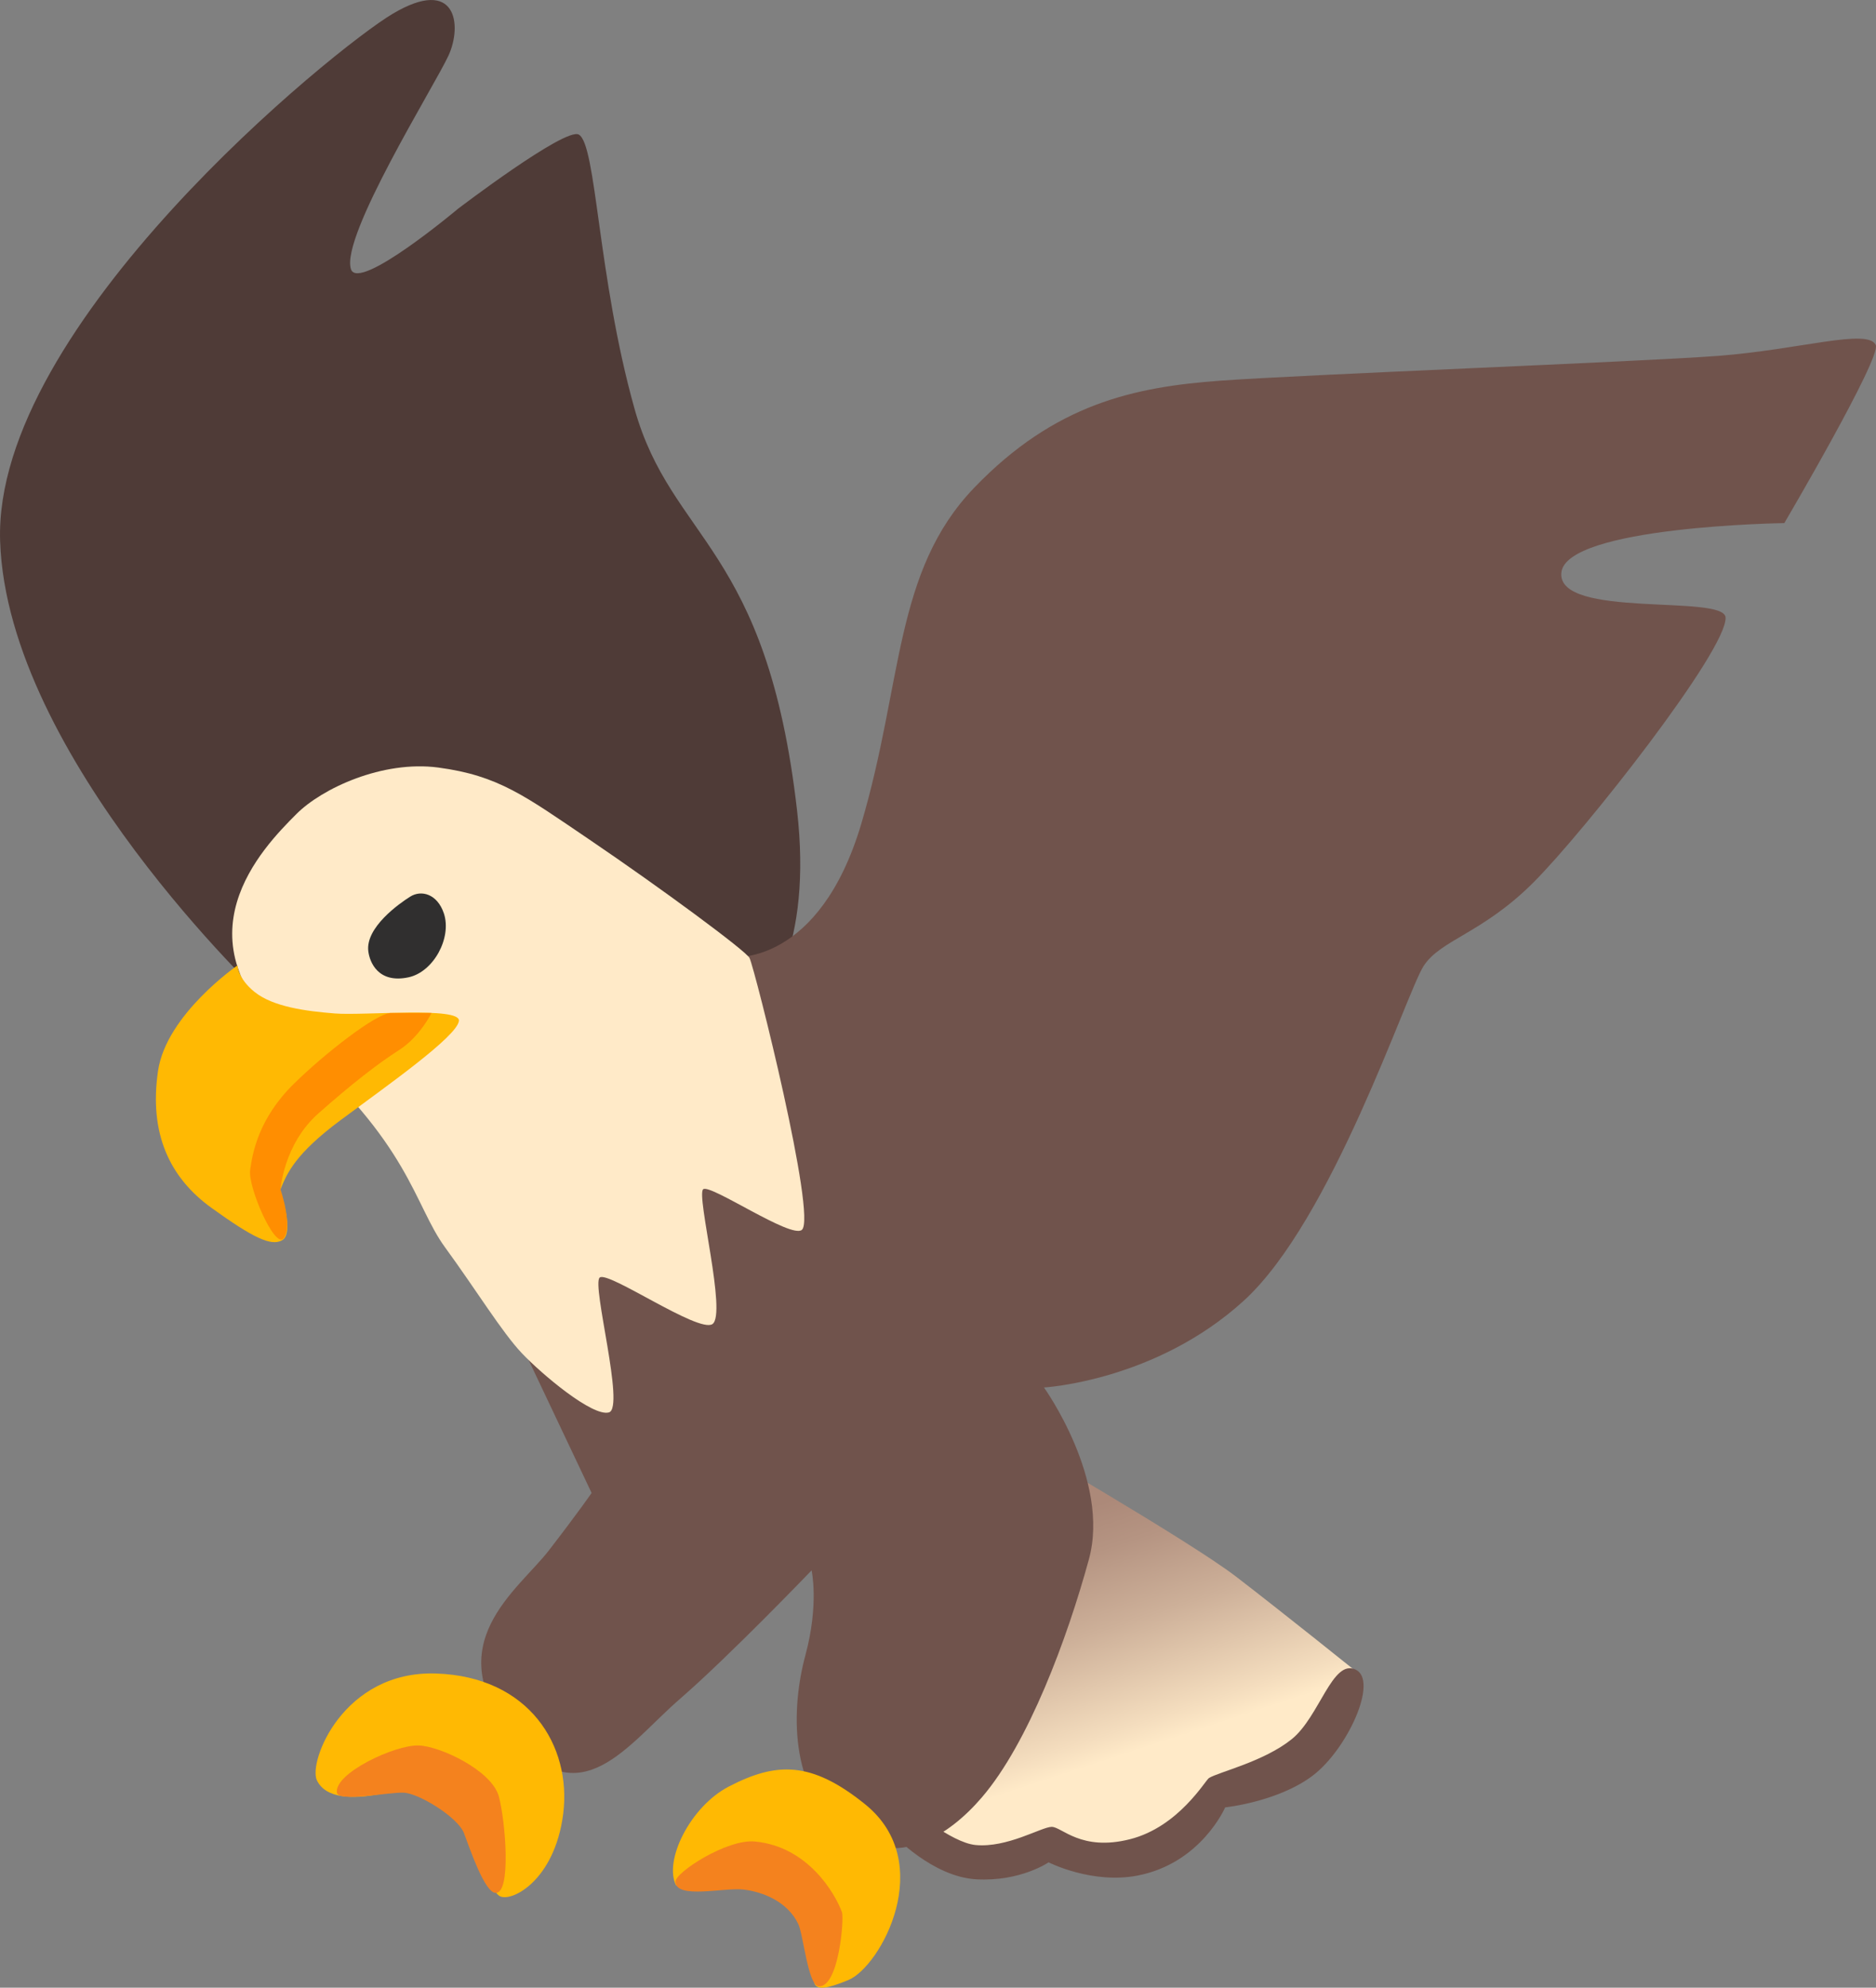 <?xml version="1.0" encoding="UTF-8" standalone="no"?>
<!-- Uploaded to: SVG Repo, www.svgrepo.com, Generator: SVG Repo Mixer Tools -->

<svg
   width="710.447"
   height="752.671"
   viewBox="0 0 113.672 120.427"
   aria-hidden="true"
   role="img"
   class="iconify iconify--noto"
   preserveAspectRatio="xMidYMid"
   version="1.1"
   id="svg15"
   sodipodi:docname="eagle-svgrepo-com.svg"
   xmlns:inkscape="http://www.inkscape.org/namespaces/inkscape"
   xmlns:sodipodi="http://sodipodi.sourceforge.net/DTD/sodipodi-0.dtd"
   xmlns="http://www.w3.org/2000/svg"
   xmlns:svg="http://www.w3.org/2000/svg">
  <rect x="0" y="0" width="113.672" height="120.427" fill="#808080" stroke="none"/>
  <defs
     id="defs15" />
  <sodipodi:namedview
     id="namedview15"
     pagecolor="#ffffff"
     bordercolor="#000000"
     borderopacity="0.25"
     inkscape:showpageshadow="2"
     inkscape:pageopacity="0.0"
     inkscape:pagecheckerboard="0"
     inkscape:deskcolor="#d1d1d1" />
  <path
     d="m 38.297,65.863 c 0,0 11.83,-0.7 10,-16.75 -1.83,-16.05 -7.6,-16.33 -9.85,-24.35 -2.25,-8.02 -2.3,-16.03 -3.38,-16.61 -0.83,-0.45 -7.32,4.5 -7.32,4.5 0,0 -6.01,5.05 -6.48,3.66 -0.66,-1.97 5.07,-11.12 5.91,-12.95 0.84,-1.83 0.49,-4.83 -3.38,-2.53 -3.47,2.05 -24.22,18.86 -23.79,31.95 0.43,13.09 16.05,27.73 16.05,27.73 l 9.43,-9.43 z"
     fill="#4f3b37"
     id="path1" />
  <linearGradient
     id="IconifyId17ecdb2904d178eab7826"
     gradientUnits="userSpaceOnUse"
     x1="68.597"
     y1="90.462"
     x2="76.878"
     y2="115.641"
     gradientTransform="translate(-6.693,-3.617)">
    <stop
       offset=".207"
       stop-color="#ac8979"
       id="stop1" />
    <stop
       offset=".309"
       stop-color="#b59482"
       id="stop2" />
    <stop
       offset=".485"
       stop-color="#cdb099"
       id="stop3" />
    <stop
       offset=".714"
       stop-color="#f4ddbe"
       id="stop4" />
    <stop
       offset=".771"
       stop-color="#ffeac8"
       id="stop5" />
  </linearGradient>
  <path
     d="m 61.197,87.073 c 0,0 10.89,6.29 13.7,8.45 2.81,2.16 7.13,5.63 7.13,5.63 0,0 -1.97,4.97 -3.94,6.19 -1.97,1.22 -4.5,1.6 -4.5,1.6 0,0 -3.38,3.57 -5.73,3.75 -2.35,0.18 -4.32,-1.03 -4.32,-1.03 0,0 -3.1,1.13 -4.41,1.03 -1.31,-0.09 -5.16,-3.1 -5.16,-3.1 z"
     fill="url(#IconifyId17ecdb2904d178eab7826)"
     id="path5"
     style="fill:url(#IconifyId17ecdb2904d178eab7826)" />
  <path
     d="m 44.487,57.983 c 0,0 5.16,0.47 7.7,-8.07 2.53,-8.54 1.97,-15.3 6.85,-20.37 4.88,-5.07 9.67,-6.1 14.92,-6.48 5.26,-0.38 25.15,-1.13 30.13,-1.5 4.97,-0.38 9.1,-1.69 9.57,-0.66 0.35,0.77 -5.54,10.79 -5.54,10.79 0,0 -13.23,0.19 -13.51,3 -0.28,2.82 9.88,1.29 9.95,2.72 0.1,1.97 -8.54,12.95 -11.64,16.05 -3.1,3.1 -5.63,3.47 -6.66,5.07 -1.03,1.6 -5.54,15.39 -10.89,20.27 -5.35,4.88 -12.11,5.26 -12.11,5.26 0,0 4.04,5.63 2.72,10.42 -1.31,4.79 -3.66,11.12 -6.48,14.41 -1.99,2.33 -5.12,4.36 -8.26,2.11 -3.5,-2.51 -3.28,-7.6 -2.44,-10.7 0.84,-3.1 0.38,-5.16 0.38,-5.16 0,0 -5,5.21 -7.98,7.79 -3.14,2.72 -6.05,7.23 -10.14,2.25 -4.58,-5.57 0.33,-8.82 2.21,-11.26 1.88,-2.44 2.58,-3.47 2.58,-3.47 l -6.76,-14.27 z"
     fill="#70534c"
     id="path6" />
  <path
     d="m 17.957,49.323 c -2.05,2.05 -7.46,7.58 -0.28,13.77 7.18,6.19 7.39,9.88 9.29,12.48 1.91,2.62 3.45,5.14 4.65,6.41 1.2,1.27 4.29,3.87 5.28,3.59 0.99,-0.28 -1.06,-7.74 -0.56,-8.17 0.5,-0.43 5.98,3.38 6.83,2.82 0.89,-0.6 -0.99,-7.81 -0.56,-8.17 0.42,-0.35 5.33,3.02 5.98,2.46 0.92,-0.77 -2.82,-15.7 -3.17,-16.47 -0.19,-0.41 -5.33,-4.21 -9.71,-7.18 -3.9,-2.64 -5.49,-3.87 -9.15,-4.36 -3.38,-0.45 -7.06,1.27 -8.6,2.82 z"
     fill="#ffeac8"
     id="path7" />
  <path
     d="m 16.967,72.133 c 0.42,-1.06 0.92,-2.22 3.66,-4.26 2.75,-2.04 7.07,-5.07 7.18,-6.02 0.11,-0.88 -5.75,-0.31 -7.51,-0.45 -1.76,-0.14 -3.75,-0.4 -4.88,-1.31 -1.01,-0.82 -1.03,-1.6 -1.03,-1.6 0,0 -4.3,2.96 -4.81,6.38 -0.56,3.8 0.7,6.48 3.24,8.31 2.54,1.83 3.6,2.32 4.26,1.97 0.81,-0.42 -0.11,-3.02 -0.11,-3.02 z"
     fill="#ffb903"
     id="path8" />
  <path
     d="m 15.157,70.893 c 0.14,-1.02 0.5,-3.12 2.65,-5.23 1.83,-1.8 5,-4.29 5.88,-4.29 h 2.46 c 0,0 -0.7,1.44 -1.97,2.25 -1.27,0.81 -2.87,2.05 -4.89,3.84 -2.11,1.87 -2.29,4.61 -2.29,4.61 0,0 0.77,2.22 0.18,2.96 -0.53,0.63 -2.16,-3.11 -2.02,-4.14 z"
     fill="#ff8e01"
     id="path9" />
  <path
     d="m 22.317,57.633 c 0.08,0.66 0.6,1.97 2.43,1.58 1.52,-0.32 2.64,-2.39 2.15,-3.87 -0.4,-1.19 -1.37,-1.44 -2.04,-1.02 -0.67,0.42 -2.72,1.87 -2.54,3.31 z"
     fill="#302f2f"
     id="path10" />
  <path
     d="m 73.257,107.723 c -0.22,0.13 -1.83,2.96 -4.79,3.71 -2.96,0.75 -4.13,-0.75 -4.74,-0.75 -0.61,0 -2.7,1.29 -4.62,1.1 -1.5,-0.15 -3.97,-2.28 -3.97,-2.28 l -1.03,1.64 c 0,0 2.39,2.58 5.07,2.72 2.67,0.14 4.36,-1.03 4.36,-1.03 0,0 2.63,1.34 5.4,0.8 3.85,-0.75 5.3,-4.13 5.3,-4.13 0,0 3.19,-0.33 5.3,-1.92 2.11,-1.6 4.01,-5.77 2.6,-6.43 -1.41,-0.66 -2.18,2.86 -3.87,4.22 -1.69,1.36 -4.4,1.98 -5.01,2.35 z"
     fill="#70534c"
     id="path11" />
  <path
     d="m 19.197,107.853 c -0.52,-1.12 1.6,-6.65 7.23,-6.46 5.63,0.19 8.21,4.36 7.7,8.49 -0.52,4.13 -3.24,5.44 -3.89,4.97 -0.66,-0.47 -1.36,-3.43 -1.36,-3.43 l -2.86,-3.61 c -0.02,0.01 -5.74,2.34 -6.82,0.04 z"
     fill="#ffb903"
     id="path12" />
  <path
     d="m 40.967,114.233 c -0.77,-1.5 0.87,-4.79 3.19,-5.99 2.87,-1.49 4.99,-1.57 8.26,1.07 4.39,3.54 0.94,9.84 -1.01,10.65 -2.71,1.13 -2.04,0.01 -1.99,-1.35 0.05,-1.36 -1.22,-4.83 -1.22,-4.83 z"
     fill="#ffb903"
     id="path13" />
  <path
     d="m 30.227,108.843 c 0.4,1.49 0.77,5.91 -0.21,5.84 -0.66,-0.05 -1.53,-2.63 -1.9,-3.61 -0.37,-0.98 -2.75,-2.42 -3.64,-2.46 -0.89,-0.05 -3.97,0.59 -4.06,0 -0.19,-1.16 3.5,-2.91 4.95,-2.86 1.27,0.03 4.43,1.5 4.86,3.09 z"
     fill="#f4821e"
     id="path14" />
  <path
     d="m 40.927,114.013 c 0.05,1.07 2.96,0.33 4.13,0.47 1.17,0.14 2.65,0.72 3.31,2.08 0.31,0.64 0.59,3.73 1.24,3.78 1.22,0.09 1.55,-4.11 1.41,-4.49 -0.42,-1.14 -2.06,-3.97 -5.26,-4.28 -1.69,-0.18 -4.86,1.88 -4.83,2.44 z"
     fill="#f4821e"
     id="path15" />
</svg>
